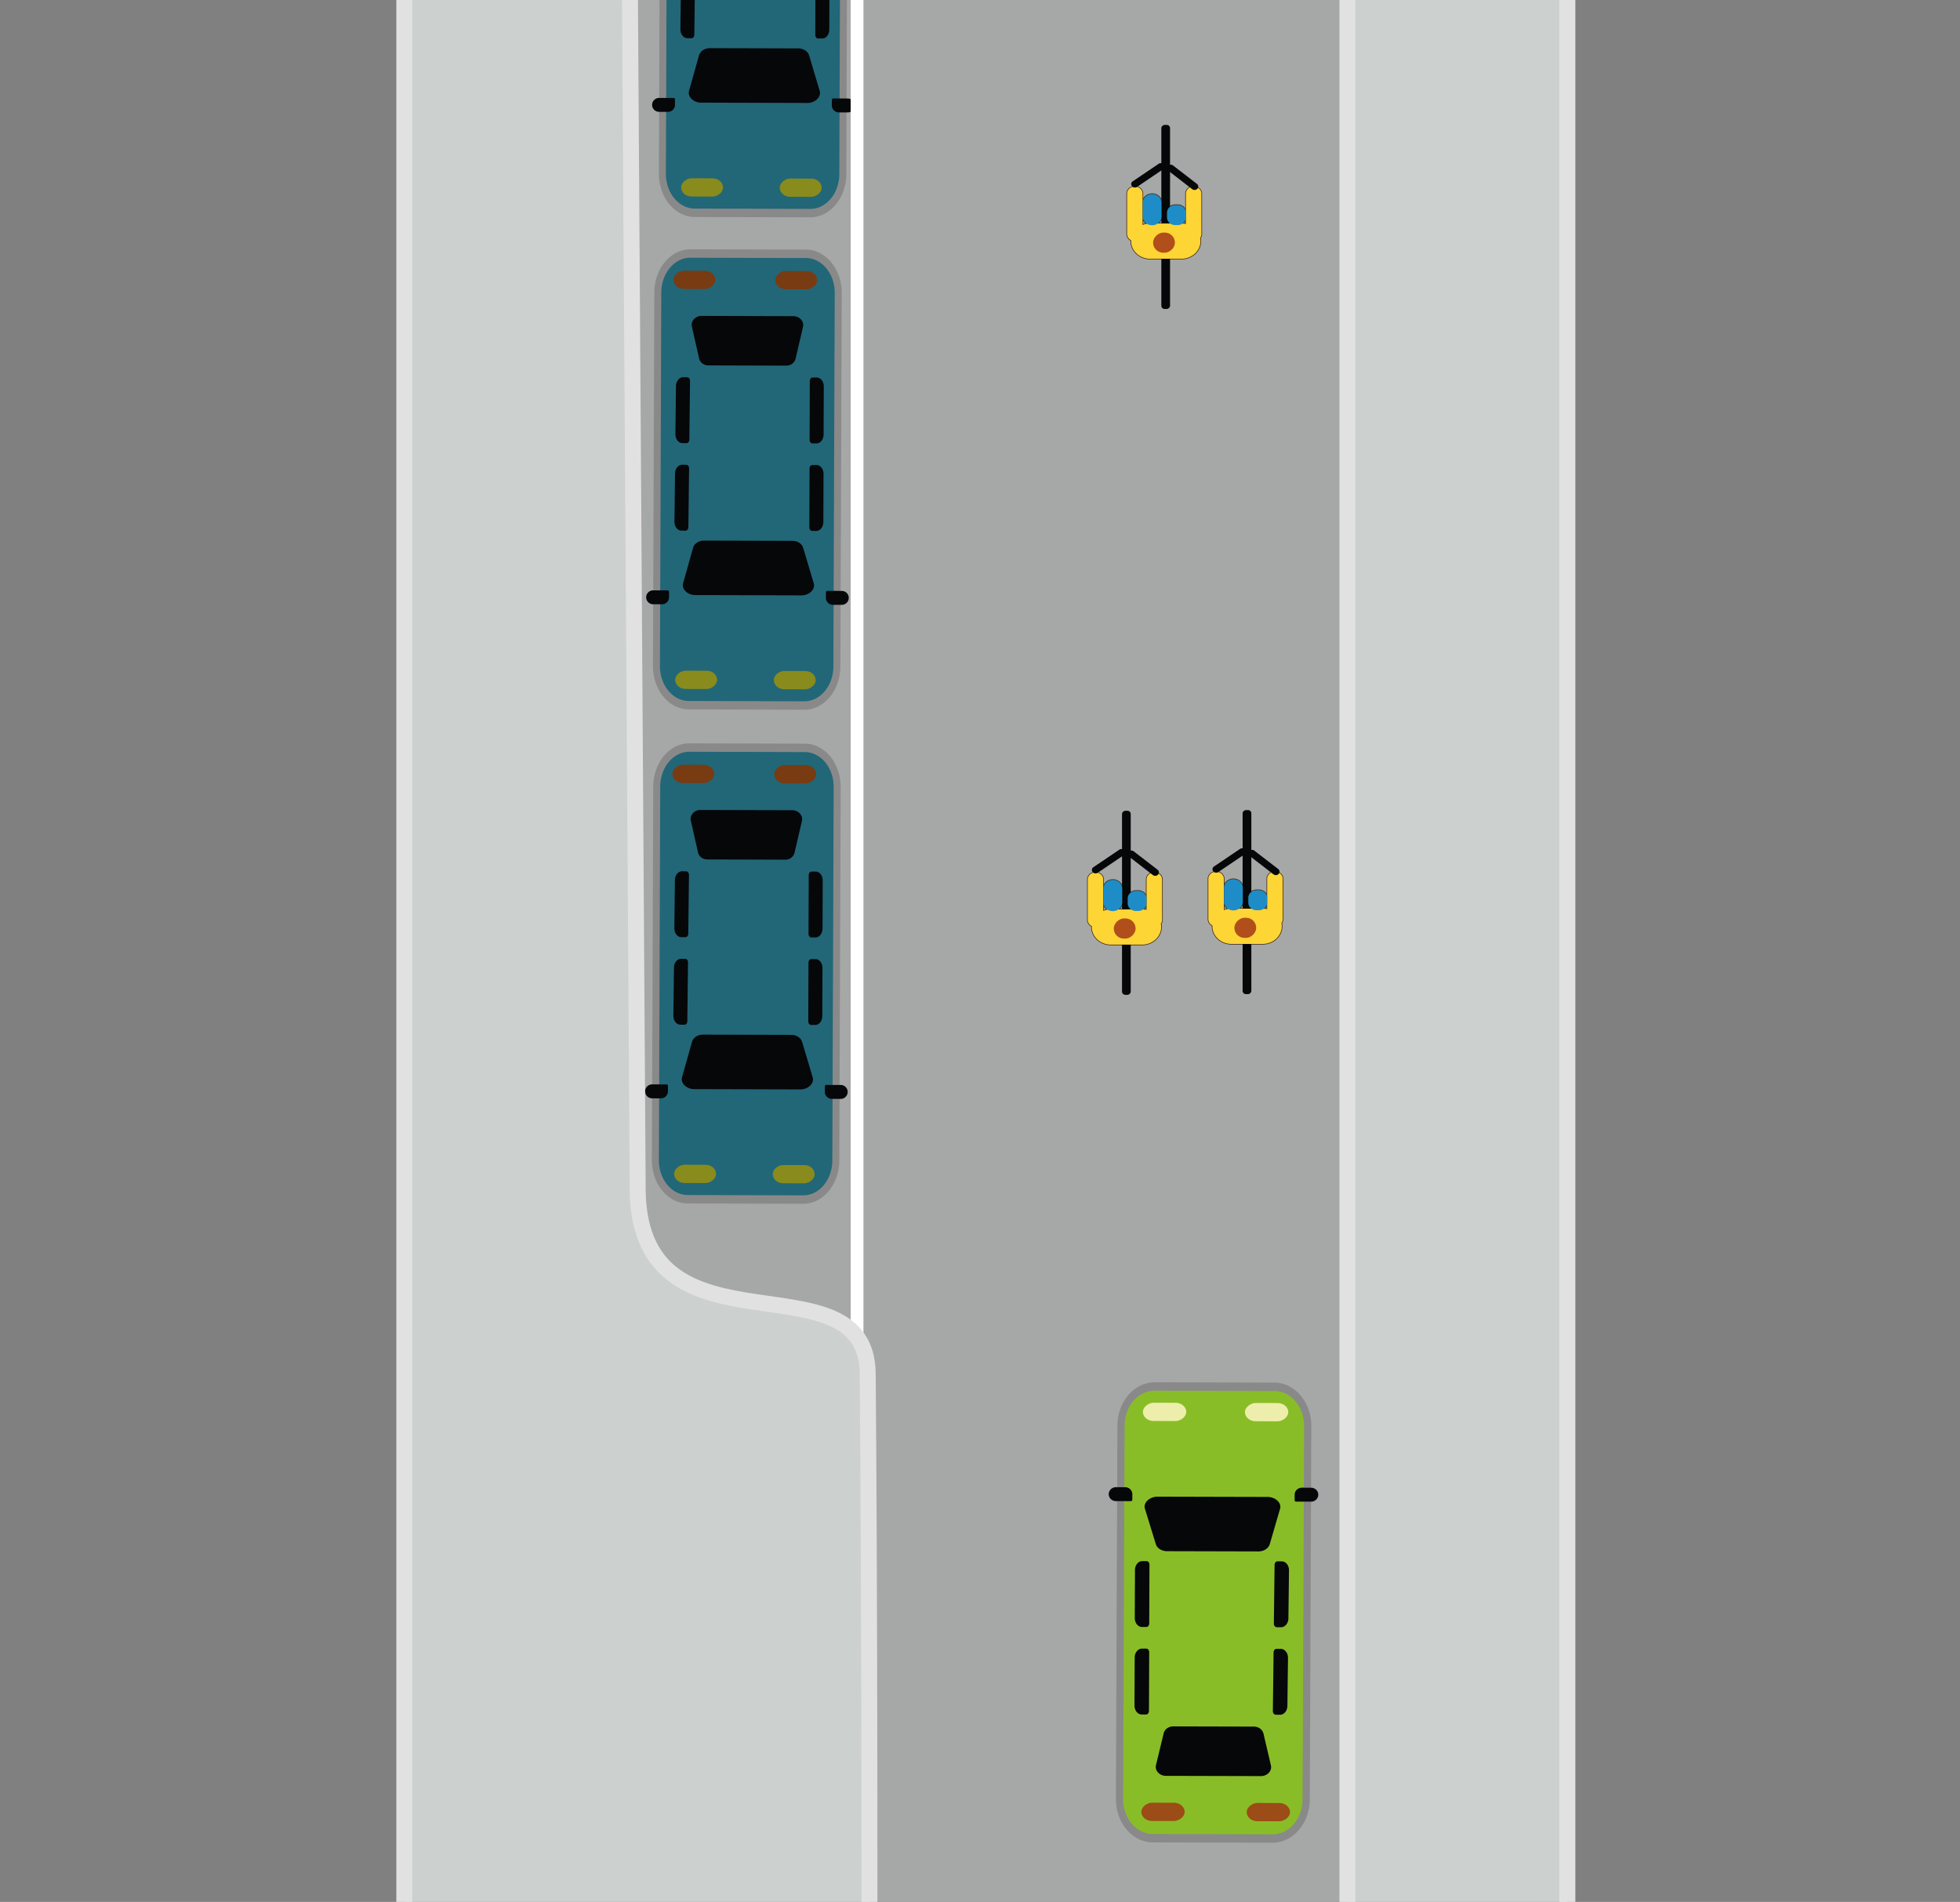 <svg xmlns="http://www.w3.org/2000/svg" width="1916.791" height="1859.969"><rect width="100%" height="100%" fill="#808080" stroke="none"/><rect width="1073.18" height="1959.742" x="431.464" y="-31.467" fill="#a5a8a7" ry="2.101"/><g transform="translate(-395.512 -130.38)"><path fill="none" stroke="#432918" stroke-miterlimit="10" stroke-width="1.27" d="M1531.955 990.245a7.587 7.003 0 0 0-15.16 0v29.966a19.257 17.777 0 0 0-4.48-.513h-30.4a18.504 17.081 0 0 0-7.48 1.44v-30.893a7.587 7.003 0 0 0-15.16 0v39.727a7.56 6.979 0 0 0 3.964 6.1v.854a18.702 17.265 0 0 0 18.716 17.265h30.4a18.702 17.265 0 0 0 18.714-17.265 19.39 17.899 0 0 0-.317-3.16 7.56 6.979 0 0 0 1.243-3.843z"/><path fill="none" stroke="#432918" stroke-miterlimit="10" stroke-width="1.27" d="M1483.871 990.83a9.252 8.54 0 0 0-9.252 8.468v13.946a9.186 8.48 0 0 0 18.359 0v-13.946a9.173 8.468 0 0 0-9.107-8.467zm24.835 10.786h-2.3a8.062 7.443 0 0 0-8.062 7.443v4.758a8.062 7.443 0 0 0 8.062 7.43h2.3a8.05 7.43 0 0 0 8.05-7.43v-4.758a8.062 7.443 0 0 0-8.05-7.443z"/><rect width="180" height="8.525" x="-1103.279" y="1492.793" fill="#060709" rx="3.172" transform="rotate(-90)"/><path fill="#fdd535" d="M1531.955 990.245a7.587 7.003 0 0 0-15.16 0v29.966a19.257 17.777 0 0 0-4.48-.513h-30.4a18.504 17.081 0 0 0-7.48 1.44v-30.893a7.587 7.003 0 0 0-15.16 0v39.727a7.56 6.979 0 0 0 3.964 6.1v.854a18.702 17.265 0 0 0 18.716 17.265h30.4a18.702 17.265 0 0 0 18.714-17.265 19.39 17.899 0 0 0-.317-3.16 7.56 6.979 0 0 0 1.243-3.843z"/><path fill="#1e8dc7" d="M1483.871 990.83a9.252 8.54 0 0 0-9.252 8.468v13.946a9.186 8.48 0 0 0 18.359 0v-13.946a9.173 8.468 0 0 0-9.107-8.467zm24.835 10.786h-2.3a8.062 7.443 0 0 0-8.062 7.443v4.758a8.062 7.443 0 0 0 8.062 7.43h2.3a8.05 7.43 0 0 0 8.05-7.43v-4.758a8.062 7.443 0 0 0-8.05-7.443z"/><rect width="19.68" height="21.319" x="-1048.261" y="1484.744" fill="#b04f1a" rx="9.834" transform="rotate(-90)"/><path fill="#060709" d="m1490.202 961.316-25.496 17.204a3.635 3.355 0 0 0 4.283 5.417l25.43-17.216a3.627 3.348 0 1 0-4.283-5.405zm37.47 19.68-23.275-17.935a3.621 3.343 0 1 0-4.639 5.124l23.196 17.924a3.622 3.343 0 0 0 4.653-5.125z"/></g><g transform="matrix(1.132 0 0 1 358.768 -141.08)"><rect width="155.886" height="441.752" x="-409.238" y="-1313.003" fill="#216778" rx="28.048" transform="rotate(-179.816)"/><path fill="#8a8989" d="M277.195 1309.76a25.026 34.146.184 0 1-24.916-34.226l1.173-365.211a25.026 34.146.184 0 1 25.135-34.066l99.802.32a25.014 34.13.184 0 1 24.905 34.227l-1.173 365.212a25.014 34.13.184 0 1-25.124 34.065l-99.801-.32m-.026 8.248 99.801.32a31.095 42.427.184 0 0 31.196-42.294l1.173-365.21a31.095 42.427.184 0 0-30.924-42.493l-99.8-.32a31.107 42.443.184 0 0-31.207 42.292l-1.173 365.211a31.107 42.443.184 0 0 30.934 42.494z"/><path fill="#060709" d="m286.106 974.749-6.223-31.142c-1.059-5.354 3.031-10.45 8.326-10.434l79.418.255c5.283.017 9.353 5.17 8.26 10.487l-6.423 31.102c-.822 3.987-4.12 6.784-7.988 6.772l-67.377-.216c-3.88-.013-7.148-2.832-7.993-6.824zM393.607 1087.798l-.15 46.9a6.045 8.76.184 0 1-6.072 8.74l-3.627-.012a2.418 3.504.184 0 1-2.407-3.512l.184-57.41a2.418 3.504.184 0 1 2.43-3.497l3.627.012a6.045 8.76.184 0 1 6.016 8.78zM260.129 1202.96l-.018 5.45a6.045 6.81.184 0 1-6.066 6.79l-7.63-.024a6.045 6.81.184 0 1-6.021-6.83 6.045 6.81.184 0 1 6.065-6.79l12.465.04a1.209 1.362.184 0 1 1.206 1.365zm155.263 5.988a6.045 6.81.184 0 1-6.066 6.792l-7.63-.024a6.045 6.81.184 0 1-6.022-6.83l.017-5.449a1.209 1.362.184 0 1 1.214-1.358l12.464.04a6.045 6.81.184 0 1 6.023 6.83zM393.822 1002.216l-.15 46.9a6.045 8.76.184 0 1-6.072 8.74l-3.627-.013a2.418 3.504.184 0 1-2.407-3.51l.184-57.412a2.418 3.504.184 0 1 2.43-3.495l3.626.011a6.045 8.76.184 0 1 6.017 8.78zm-128.174 46.538.483-46.897a6.045 8.76.591 0 1 6.135-8.697l3.627.038a2.418 3.504.591 0 1 2.381 3.528l-.591 57.408a2.418 3.504.591 0 1-2.454 3.478l-3.627-.038a6.045 8.76.591 0 1-5.954-8.82zm-.823 85.578.484-46.897a6.045 8.76.591 0 1 6.135-8.697l3.627.038a2.418 3.504.591 0 1 2.381 3.528l-.59 57.408a2.418 3.504.591 0 1-2.455 3.48l-3.627-.038a6.045 8.76.591 0 1-5.955-8.822zM272.282 1194.654l8.574-34.537c1.065-4.31 4.943-7.243 9.61-7.228l76.165.244c4.558.015 8.345 2.842 9.444 7.026l9.102 34.594c1.528 5.799-3.98 11.74-10.665 11.718l-91.725-.295c-6.564.012-11.914-5.782-10.505-11.522z"/><rect width="17.858" height="36.197" x="888.096" y="-390.982" fill="#793b12" rx="8.922" transform="rotate(90.184)"/><rect width="17.858" height="36.197" x="888.096" y="-303.005" fill="#793b12" rx="8.922" transform="rotate(90.184)"/><rect width="17.858" height="36.197" x="1279.245" y="-390.995" fill="#898b1c" rx="8.922" transform="rotate(90.184)"/><rect width="17.858" height="36.197" x="1279.245" y="-305.798" fill="#898b1c" rx="8.922" transform="rotate(90.184)"/></g><g transform="matrix(1.132 0 0 1 359.809 -624.234)"><rect width="155.886" height="441.752" x="-409.238" y="-1313.003" fill="#216778" rx="28.048" transform="rotate(-179.816)"/><path fill="#8a8989" d="M277.195 1309.76a25.026 34.146.184 0 1-24.916-34.226l1.173-365.211a25.026 34.146.184 0 1 25.135-34.066l99.802.32a25.014 34.13.184 0 1 24.905 34.227l-1.173 365.212a25.014 34.13.184 0 1-25.124 34.065l-99.801-.32m-.026 8.248 99.801.32a31.095 42.427.184 0 0 31.196-42.294l1.173-365.21a31.095 42.427.184 0 0-30.924-42.493l-99.8-.32a31.107 42.443.184 0 0-31.207 42.292l-1.173 365.211a31.107 42.443.184 0 0 30.934 42.494z"/><path fill="#060709" d="m286.106 974.749-6.223-31.142c-1.059-5.354 3.031-10.45 8.326-10.434l79.418.255c5.283.017 9.353 5.17 8.26 10.487l-6.423 31.102c-.822 3.987-4.12 6.784-7.988 6.772l-67.377-.216c-3.88-.013-7.148-2.832-7.993-6.824zM393.607 1087.798l-.15 46.9a6.045 8.76.184 0 1-6.072 8.74l-3.627-.012a2.418 3.504.184 0 1-2.407-3.512l.184-57.41a2.418 3.504.184 0 1 2.43-3.497l3.627.012a6.045 8.76.184 0 1 6.016 8.78zM260.129 1202.96l-.018 5.45a6.045 6.81.184 0 1-6.066 6.79l-7.63-.024a6.045 6.81.184 0 1-6.021-6.83 6.045 6.81.184 0 1 6.065-6.79l12.465.04a1.209 1.362.184 0 1 1.206 1.365zm155.263 5.988a6.045 6.81.184 0 1-6.066 6.792l-7.63-.024a6.045 6.81.184 0 1-6.022-6.83l.017-5.449a1.209 1.362.184 0 1 1.214-1.358l12.464.04a6.045 6.81.184 0 1 6.023 6.83zM393.822 1002.216l-.15 46.9a6.045 8.76.184 0 1-6.072 8.74l-3.627-.013a2.418 3.504.184 0 1-2.407-3.51l.184-57.412a2.418 3.504.184 0 1 2.43-3.495l3.626.011a6.045 8.76.184 0 1 6.017 8.78zm-128.174 46.538.483-46.897a6.045 8.76.591 0 1 6.135-8.697l3.627.038a2.418 3.504.591 0 1 2.381 3.528l-.591 57.408a2.418 3.504.591 0 1-2.454 3.478l-3.627-.038a6.045 8.76.591 0 1-5.954-8.82zm-.823 85.578.484-46.897a6.045 8.76.591 0 1 6.135-8.697l3.627.038a2.418 3.504.591 0 1 2.381 3.528l-.59 57.408a2.418 3.504.591 0 1-2.455 3.48l-3.627-.038a6.045 8.76.591 0 1-5.955-8.822zM272.282 1194.654l8.574-34.537c1.065-4.31 4.943-7.243 9.61-7.228l76.165.244c4.558.015 8.345 2.842 9.444 7.026l9.102 34.594c1.528 5.799-3.98 11.74-10.665 11.718l-91.725-.295c-6.564.012-11.914-5.782-10.505-11.522z"/><rect width="17.858" height="36.197" x="888.096" y="-390.982" fill="#793b12" rx="8.922" transform="rotate(90.184)"/><rect width="17.858" height="36.197" x="888.096" y="-303.005" fill="#793b12" rx="8.922" transform="rotate(90.184)"/><rect width="17.858" height="36.197" x="1279.245" y="-390.995" fill="#898b1c" rx="8.922" transform="rotate(90.184)"/><rect width="17.858" height="36.197" x="1279.245" y="-305.798" fill="#898b1c" rx="8.922" transform="rotate(90.184)"/></g><g transform="matrix(1.132 0 0 1 365.617 -1105.79)"><rect width="155.886" height="441.752" x="-409.238" y="-1313.003" fill="#216778" rx="28.048" transform="rotate(-179.816)"/><path fill="#8a8989" d="M277.195 1309.76a25.026 34.146.184 0 1-24.916-34.226l1.173-365.211a25.026 34.146.184 0 1 25.135-34.066l99.802.32a25.014 34.13.184 0 1 24.905 34.227l-1.173 365.212a25.014 34.13.184 0 1-25.124 34.065l-99.801-.32m-.026 8.248 99.801.32a31.095 42.427.184 0 0 31.196-42.294l1.173-365.21a31.095 42.427.184 0 0-30.924-42.493l-99.8-.32a31.107 42.443.184 0 0-31.207 42.292l-1.173 365.211a31.107 42.443.184 0 0 30.934 42.494z"/><path fill="#060709" d="m286.106 974.749-6.223-31.142c-1.059-5.354 3.031-10.45 8.326-10.434l79.418.255c5.283.017 9.353 5.17 8.26 10.487l-6.423 31.102c-.822 3.987-4.12 6.784-7.988 6.772l-67.377-.216c-3.88-.013-7.148-2.832-7.993-6.824zM393.607 1087.798l-.15 46.9a6.045 8.76.184 0 1-6.072 8.74l-3.627-.012a2.418 3.504.184 0 1-2.407-3.512l.184-57.41a2.418 3.504.184 0 1 2.43-3.497l3.627.012a6.045 8.76.184 0 1 6.016 8.78zM260.129 1202.96l-.018 5.45a6.045 6.81.184 0 1-6.066 6.79l-7.63-.024a6.045 6.81.184 0 1-6.021-6.83 6.045 6.81.184 0 1 6.065-6.79l12.465.04a1.209 1.362.184 0 1 1.206 1.365zm155.263 5.988a6.045 6.81.184 0 1-6.066 6.792l-7.63-.024a6.045 6.81.184 0 1-6.022-6.83l.017-5.449a1.209 1.362.184 0 1 1.214-1.358l12.464.04a6.045 6.81.184 0 1 6.023 6.83zM393.822 1002.216l-.15 46.9a6.045 8.76.184 0 1-6.072 8.74l-3.627-.013a2.418 3.504.184 0 1-2.407-3.51l.184-57.412a2.418 3.504.184 0 1 2.43-3.495l3.626.011a6.045 8.76.184 0 1 6.017 8.78zm-128.174 46.538.483-46.897a6.045 8.76.591 0 1 6.135-8.697l3.627.038a2.418 3.504.591 0 1 2.381 3.528l-.591 57.408a2.418 3.504.591 0 1-2.454 3.478l-3.627-.038a6.045 8.76.591 0 1-5.954-8.82zm-.823 85.578.484-46.897a6.045 8.76.591 0 1 6.135-8.697l3.627.038a2.418 3.504.591 0 1 2.381 3.528l-.59 57.408a2.418 3.504.591 0 1-2.455 3.48l-3.627-.038a6.045 8.76.591 0 1-5.955-8.822zM272.282 1194.654l8.574-34.537c1.065-4.31 4.943-7.243 9.61-7.228l76.165.244c4.558.015 8.345 2.842 9.444 7.026l9.102 34.594c1.528 5.799-3.98 11.74-10.665 11.718l-91.725-.295c-6.564.012-11.914-5.782-10.505-11.522z"/><rect width="17.858" height="36.197" x="888.096" y="-390.982" fill="#793b12" rx="8.922" transform="rotate(90.184)"/><rect width="17.858" height="36.197" x="888.096" y="-303.005" fill="#793b12" rx="8.922" transform="rotate(90.184)"/><rect width="17.858" height="36.197" x="1279.245" y="-390.995" fill="#898b1c" rx="8.922" transform="rotate(90.184)"/><rect width="17.858" height="36.197" x="1279.245" y="-305.798" fill="#898b1c" rx="8.922" transform="rotate(90.184)"/></g><g transform="translate(-277.564 -131.072)"><path fill="none" stroke="#432918" stroke-miterlimit="10" stroke-width="1.27" d="M1531.955 990.245a7.587 7.003 0 0 0-15.16 0v29.966a19.257 17.777 0 0 0-4.48-.513h-30.4a18.504 17.081 0 0 0-7.48 1.44v-30.893a7.587 7.003 0 0 0-15.16 0v39.727a7.56 6.979 0 0 0 3.964 6.1v.854a18.702 17.265 0 0 0 18.716 17.265h30.4a18.702 17.265 0 0 0 18.714-17.265 19.39 17.899 0 0 0-.317-3.16 7.56 6.979 0 0 0 1.243-3.843z"/><path fill="none" stroke="#432918" stroke-miterlimit="10" stroke-width="1.27" d="M1483.871 990.83a9.252 8.54 0 0 0-9.252 8.468v13.946a9.186 8.48 0 0 0 18.359 0v-13.946a9.173 8.468 0 0 0-9.107-8.467zm24.835 10.786h-2.3a8.062 7.443 0 0 0-8.062 7.443v4.758a8.062 7.443 0 0 0 8.062 7.43h2.3a8.05 7.43 0 0 0 8.05-7.43v-4.758a8.062 7.443 0 0 0-8.05-7.443z"/><rect width="180" height="8.525" x="-1103.279" y="1492.793" fill="#060709" rx="3.172" transform="rotate(-90)"/><path fill="#fdd535" d="M1531.955 990.245a7.587 7.003 0 0 0-15.16 0v29.966a19.257 17.777 0 0 0-4.48-.513h-30.4a18.504 17.081 0 0 0-7.48 1.44v-30.893a7.587 7.003 0 0 0-15.16 0v39.727a7.56 6.979 0 0 0 3.964 6.1v.854a18.702 17.265 0 0 0 18.716 17.265h30.4a18.702 17.265 0 0 0 18.714-17.265 19.39 17.899 0 0 0-.317-3.16 7.56 6.979 0 0 0 1.243-3.843z"/><path fill="#1e8dc7" d="M1483.871 990.83a9.252 8.54 0 0 0-9.252 8.468v13.946a9.186 8.48 0 0 0 18.359 0v-13.946a9.173 8.468 0 0 0-9.107-8.467zm24.835 10.786h-2.3a8.062 7.443 0 0 0-8.062 7.443v4.758a8.062 7.443 0 0 0 8.062 7.43h2.3a8.05 7.43 0 0 0 8.05-7.43v-4.758a8.062 7.443 0 0 0-8.05-7.443z"/><rect width="19.68" height="21.319" x="-1048.261" y="1484.744" fill="#b04f1a" rx="9.834" transform="rotate(-90)"/><path fill="#060709" d="m1490.202 961.316-25.496 17.204a3.635 3.355 0 0 0 4.283 5.417l25.43-17.216a3.627 3.348 0 1 0-4.283-5.405zm37.47 19.68-23.275-17.935a3.621 3.343 0 1 0-4.639 5.124l23.196 17.924a3.622 3.343 0 0 0 4.653-5.125z"/></g><path fill="#fff" d="M831.92-240.98h12.5v1572.142h-12.5z"/><path fill="#ccd0ce" stroke="#e1e1e1" stroke-linecap="round" stroke-linejoin="round" stroke-miterlimit="10" stroke-width="15.631" d="M395.419-858.344h215.078l13.164 2024.69c4.067 167.766 223.898 57.758 224.925 177.29 3.626 421.879.445 1297.633.445 1297.633l-453.612-2.262z"/><g transform="matrix(-1.171 -.003 .004 -1 1582.663 1829.058)"><rect width="155.886" height="441.752" x="-416.821" y="-471.996" fill="#89bd27" rx="28.048" transform="scale(-1)"/><path fill="#8a8989" d="M288.983 467.856a25.026 34.146 0 0 1-25.026-34.146V68.497a25.026 34.146 0 0 1 25.026-34.146h99.802A25.014 34.13 0 0 1 413.8 68.497v365.214a25.014 34.13 0 0 1-25.014 34.146h-99.802m0 8.248h99.802a31.095 42.427 0 0 0 31.06-42.394V68.498a31.095 42.427 0 0 0-31.06-42.393h-99.8a31.107 42.443 0 0 0-31.072 42.393v365.213a31.107 42.443 0 0 0 31.07 42.394z"/><path fill="#060709" d="m296.818 132.818-6.323-31.122c-1.076-5.35 2.998-10.46 8.293-10.46h79.418c5.283 0 9.37 5.14 8.294 10.46l-6.323 31.122c-.81 3.99-4.099 6.798-7.967 6.798h-67.377c-3.88 0-7.157-2.809-8.015-6.798zM404.682 245.521v46.9a6.045 8.76 0 0 1-6.044 8.76h-3.627a2.418 3.504 0 0 1-2.418-3.504v-57.411a2.418 3.504 0 0 1 2.418-3.504h3.627a6.045 8.76 0 0 1 6.045 8.76zM271.574 361.112v5.449a6.045 6.81 0 0 1-6.045 6.81H257.9a6.045 6.81 0 0 1-6.044-6.81 6.045 6.81 0 0 1 6.044-6.811h12.465a1.209 1.362 0 0 1 1.21 1.362zm155.282 5.489a6.045 6.81 0 0 1-6.045 6.811h-7.629a6.045 6.81 0 0 1-6.045-6.81v-5.449a1.209 1.362 0 0 1 1.21-1.362h12.464a6.045 6.81 0 0 1 6.045 6.81zM404.622 159.939v46.9a6.045 8.76 0 0 1-6.044 8.759h-3.627a2.418 3.504 0 0 1-2.418-3.503v-57.412a2.418 3.504 0 0 1 2.418-3.503h3.627a6.045 8.76 0 0 1 6.045 8.76zm-128.024 46.949.332-46.898a6.045 8.76.407 0 1 6.107-8.716l3.627.026a2.418 3.504.407 0 1 2.393 3.52l-.407 57.41a2.418 3.504.407 0 1-2.443 3.486l-3.627-.026a6.045 8.76.407 0 1-5.982-8.802zm-.548 85.581.333-46.899a6.045 8.76.407 0 1 6.107-8.716l3.627.026a2.418 3.504.407 0 1 2.393 3.52l-.407 57.41a2.418 3.504.407 0 1-2.443 3.487l-3.627-.026a6.045 8.76.407 0 1-5.983-8.802zM283.7 352.766l8.463-34.564c1.052-4.313 4.92-7.259 9.587-7.259h76.166c4.558 0 8.354 2.815 9.466 6.995l9.213 34.565c1.547 5.794-3.942 11.752-10.627 11.752h-91.726c-6.564.033-11.932-5.744-10.542-11.489z"/><rect width="17.858" height="36.197" x="47.089" y="-398.565" fill="#9b4c17" rx="8.922" transform="rotate(90)"/><rect width="17.858" height="36.197" x="47.089" y="-310.588" fill="#9b4c17" rx="8.922" transform="rotate(90)"/><rect width="17.858" height="36.197" x="438.238" y="-398.578" fill="#edeeac" rx="8.922" transform="rotate(90)"/><rect width="17.858" height="36.197" x="438.238" y="-313.381" fill="#edeeac" rx="8.922" transform="rotate(90)"/></g><path fill="#ccd0ce" stroke="#e1e1e1" stroke-linecap="round" stroke-linejoin="round" stroke-miterlimit="10" stroke-width="15.631" d="M1317.723-752.966h215.078v3497.352h-215.078z"/><g transform="translate(-357.056 -801.12)"><path fill="none" stroke="#432918" stroke-miterlimit="10" stroke-width="1.27" d="M1531.955 990.245a7.587 7.003 0 0 0-15.16 0v29.966a19.257 17.777 0 0 0-4.48-.513h-30.4a18.504 17.081 0 0 0-7.48 1.44v-30.893a7.587 7.003 0 0 0-15.16 0v39.727a7.56 6.979 0 0 0 3.964 6.1v.854a18.702 17.265 0 0 0 18.716 17.265h30.4a18.702 17.265 0 0 0 18.714-17.265 19.39 17.899 0 0 0-.317-3.16 7.56 6.979 0 0 0 1.243-3.843z"/><path fill="none" stroke="#432918" stroke-miterlimit="10" stroke-width="1.27" d="M1483.871 990.83a9.252 8.54 0 0 0-9.252 8.468v13.946a9.186 8.48 0 0 0 18.359 0v-13.946a9.173 8.468 0 0 0-9.107-8.467zm24.835 10.786h-2.3a8.062 7.443 0 0 0-8.062 7.443v4.758a8.062 7.443 0 0 0 8.062 7.43h2.3a8.05 7.43 0 0 0 8.05-7.43v-4.758a8.062 7.443 0 0 0-8.05-7.443z"/><rect width="180" height="8.525" x="-1103.279" y="1492.793" fill="#060709" rx="3.172" transform="rotate(-90)"/><path fill="#fdd535" d="M1531.955 990.245a7.587 7.003 0 0 0-15.16 0v29.966a19.257 17.777 0 0 0-4.48-.513h-30.4a18.504 17.081 0 0 0-7.48 1.44v-30.893a7.587 7.003 0 0 0-15.16 0v39.727a7.56 6.979 0 0 0 3.964 6.1v.854a18.702 17.265 0 0 0 18.716 17.265h30.4a18.702 17.265 0 0 0 18.714-17.265 19.39 17.899 0 0 0-.317-3.16 7.56 6.979 0 0 0 1.243-3.843z"/><path fill="#1e8dc7" d="M1483.871 990.83a9.252 8.54 0 0 0-9.252 8.468v13.946a9.186 8.48 0 0 0 18.359 0v-13.946a9.173 8.468 0 0 0-9.107-8.467zm24.835 10.786h-2.3a8.062 7.443 0 0 0-8.062 7.443v4.758a8.062 7.443 0 0 0 8.062 7.43h2.3a8.05 7.43 0 0 0 8.05-7.43v-4.758a8.062 7.443 0 0 0-8.05-7.443z"/><rect width="19.68" height="21.319" x="-1048.261" y="1484.744" fill="#b04f1a" rx="9.834" transform="rotate(-90)"/><path fill="#060709" d="m1490.202 961.316-25.496 17.204a3.635 3.355 0 0 0 4.283 5.417l25.43-17.216a3.627 3.348 0 1 0-4.283-5.405zm37.47 19.68-23.275-17.935a3.621 3.343 0 1 0-4.639 5.124l23.196 17.924a3.622 3.343 0 0 0 4.653-5.125z"/></g></svg>